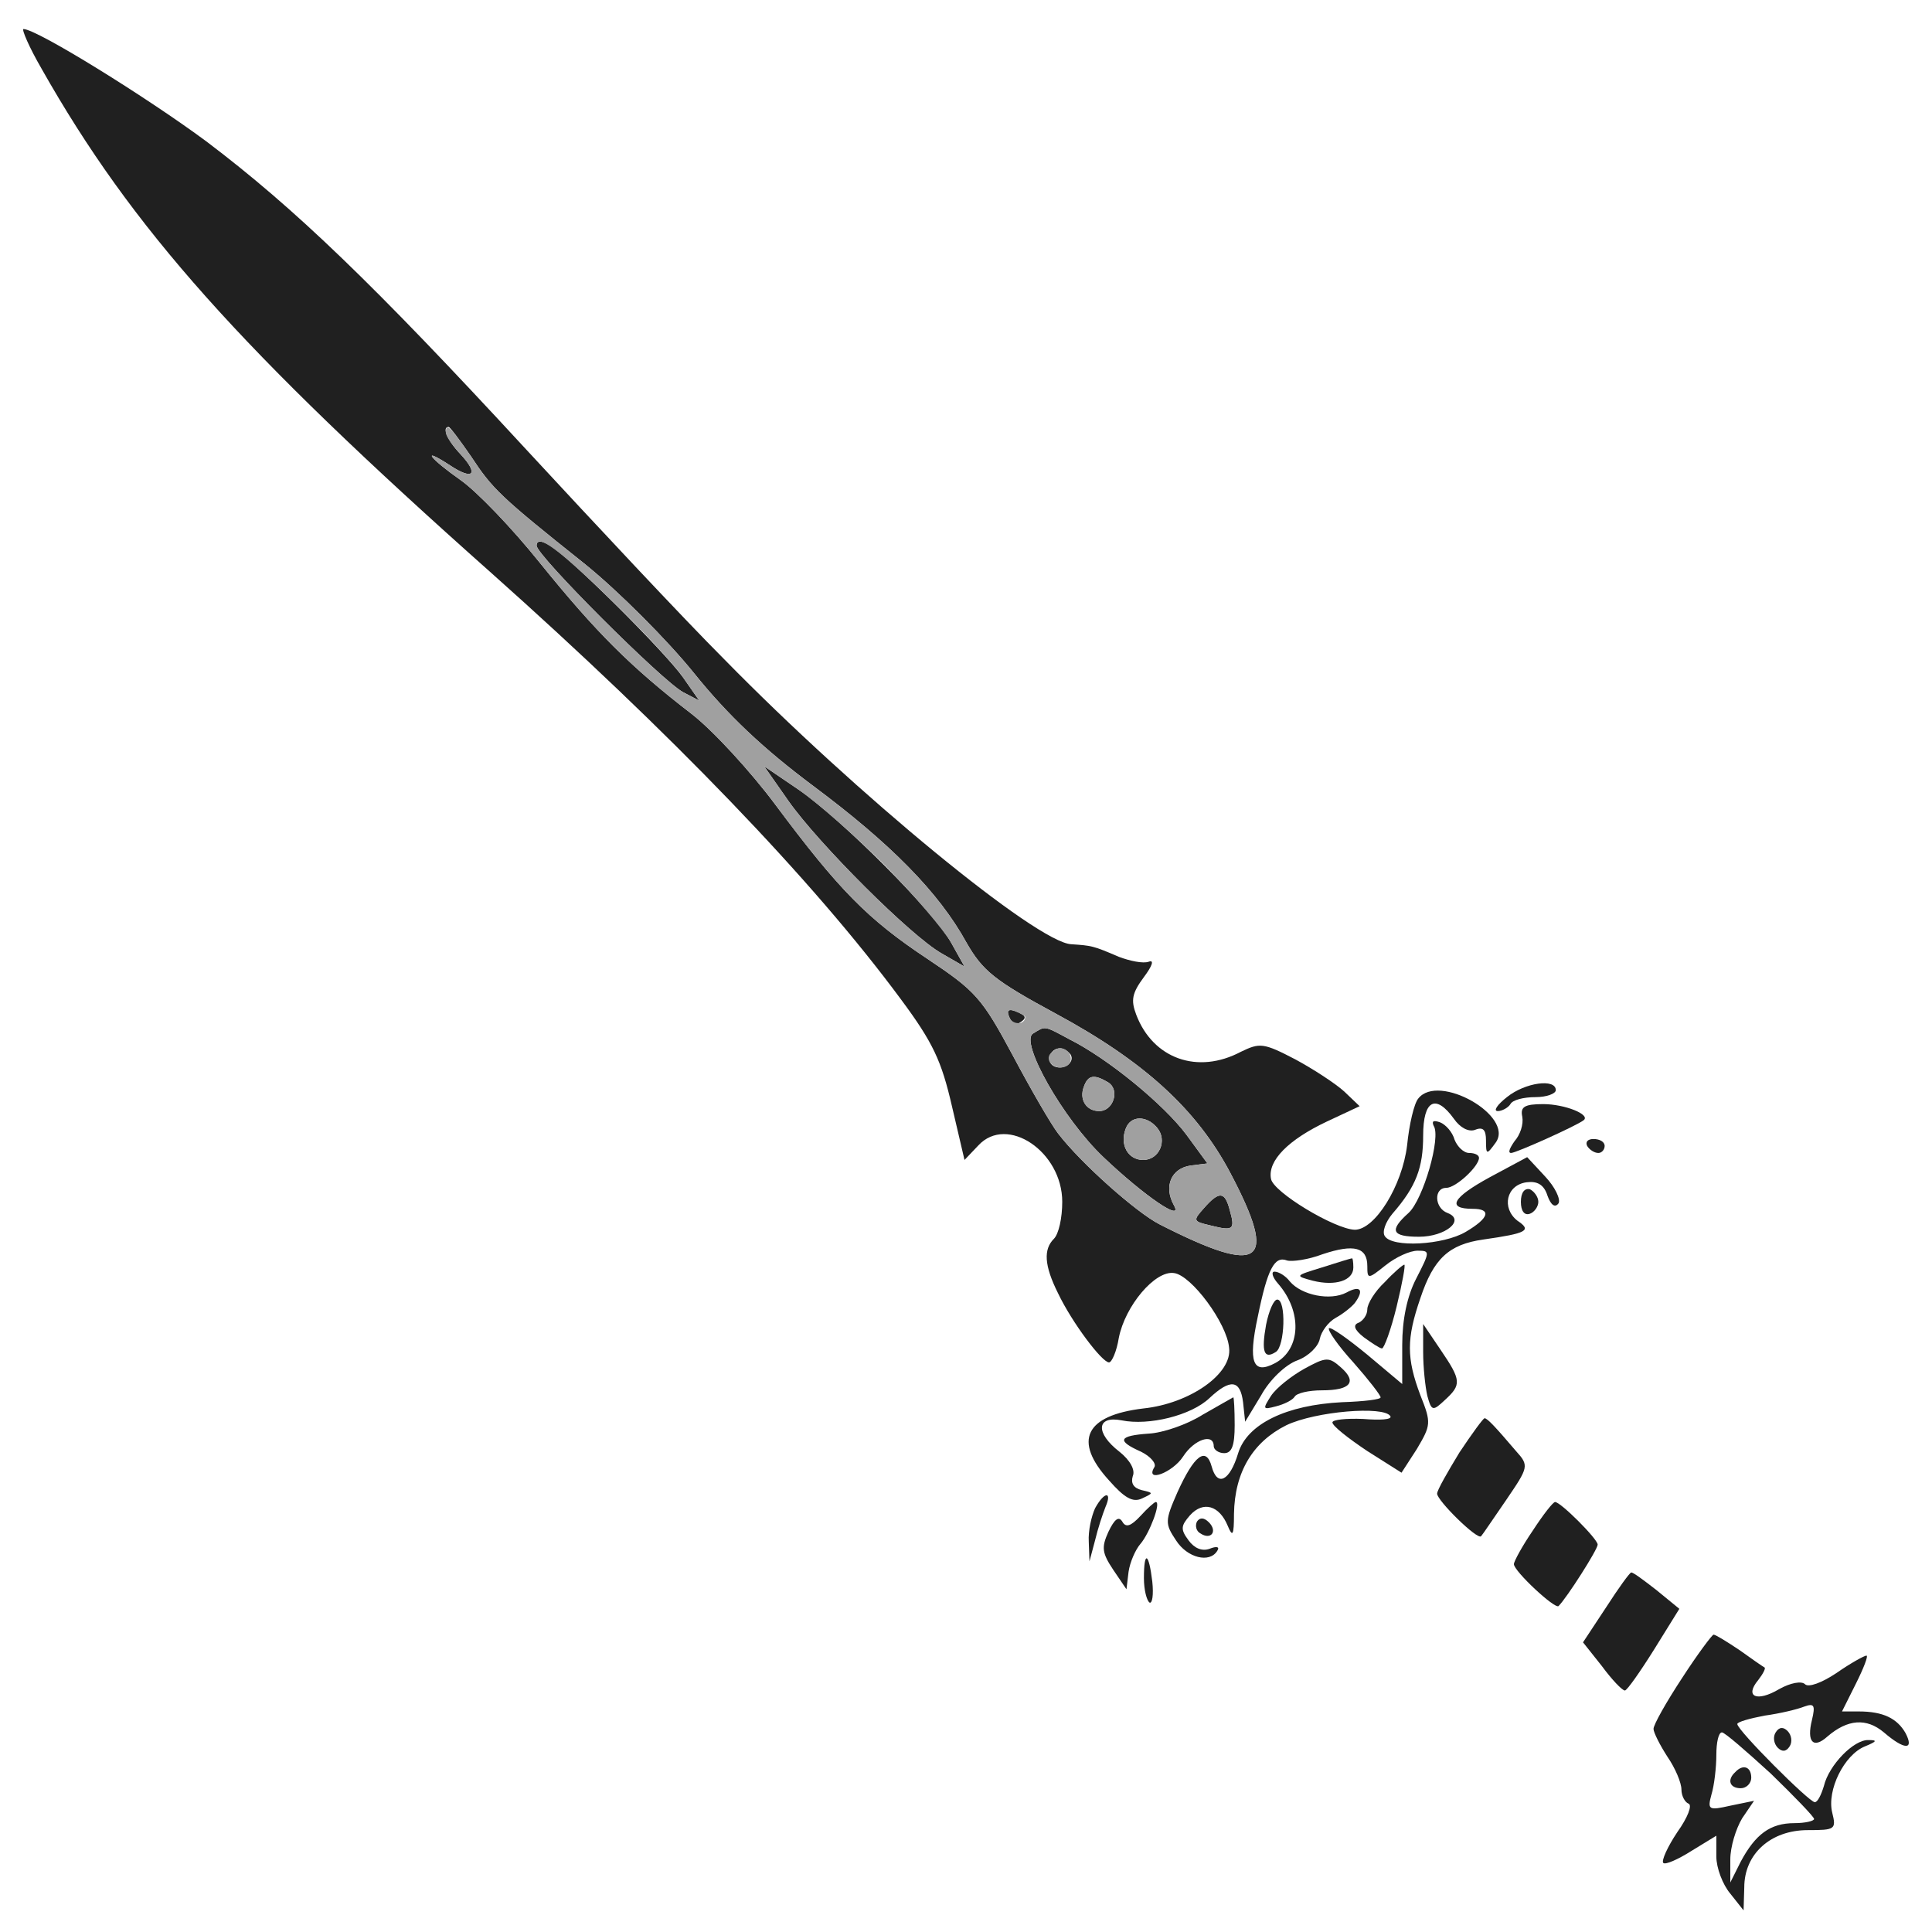 <svg version="1.0" xmlns="http://www.w3.org/2000/svg" viewBox="28 33 512 512">
    <g transform="scale(1.85)">
        <g transform="translate(0,300) scale(0.1,-0.1)" fill="#202020" stroke="none">
            <path d="M211 2723 c129 -228 285 -403 644 -722 257 -229 460 -439 587 -611 46 -62 58 -88 73 -153 l18 -77 20 21 c41 44 120 -9 120 -81 0 -23 -5 -46 -12 -53 -15 -15 -14 -38 6 -78 20 -42 63 -99 73 -99 4 0 11 16 14 35 9 46 52 97 79 93 25 -3 76 -72 79 -107 5 -37 -56 -80 -123 -87 -83 -10 -101 -46 -49 -103 22 -25 34 -32 47 -26 17 8 17 8 0 12 -12 3 -16 10 -13 20 4 9 -4 23 -19 35 -35 27 -33 52 3 45 39 -8 100 7 126 32 30 28 44 26 48 -6 l3 -28 23 38 c12 22 35 44 52 50 16 6 30 20 32 31 2 10 12 24 23 30 11 6 23 16 27 21 14 19 8 26 -12 15 -23 -12 -64 -4 -81 16 -6 8 -16 14 -22 14 -5 0 -3 -8 5 -17 35 -40 33 -94 -4 -114 -32 -17 -39 1 -25 66 14 69 24 88 42 81 7 -2 30 1 51 9 45 15 64 10 64 -17 0 -19 1 -19 26 1 15 12 35 21 46 21 18 0 18 -1 -2 -40 -13 -25 -20 -59 -20 -95 l0 -56 -50 42 c-28 23 -52 40 -55 38 -2 -3 13 -25 35 -49 22 -25 39 -47 39 -50 1 -3 -24 -6 -55 -7 -80 -4 -136 -31 -149 -73 -12 -40 -30 -49 -38 -19 -8 29 -25 16 -49 -37 -18 -41 -18 -45 -2 -69 16 -25 48 -33 59 -15 4 6 -1 7 -11 3 -11 -4 -22 1 -30 12 -12 16 -11 21 2 36 19 21 42 14 54 -15 7 -17 9 -14 9 17 1 60 27 103 75 127 42 20 140 28 149 13 3 -5 -15 -6 -39 -4 -24 1 -44 -1 -44 -5 0 -5 23 -23 50 -41 l49 -31 22 34 c20 34 21 37 5 77 -20 53 -20 81 0 139 19 57 41 77 90 84 63 9 70 13 49 27 -23 18 -16 51 13 55 15 2 25 -3 30 -19 5 -14 11 -18 16 -11 3 6 -5 23 -19 38 l-26 28 -54 -29 c-53 -29 -62 -45 -24 -45 27 0 24 -13 -10 -33 -32 -19 -106 -23 -116 -6 -4 6 1 20 11 32 34 39 44 66 44 112 0 51 18 60 44 24 9 -13 21 -19 30 -16 12 5 16 0 16 -15 0 -21 1 -21 14 -3 27 38 -82 100 -111 63 -6 -7 -13 -37 -16 -67 -7 -58 -46 -121 -75 -121 -29 1 -117 54 -120 73 -5 26 25 56 80 82 l47 22 -22 21 c-12 11 -44 32 -70 46 -46 24 -51 24 -78 11 -62 -33 -126 -10 -150 53 -8 21 -6 31 11 54 12 16 15 25 7 22 -8 -3 -27 1 -43 7 -37 16 -39 16 -68 18 -49 2 -308 215 -497 408 -59 59 -187 196 -286 303 -216 234 -329 343 -456 439 -85 63 -243 161 -262 161 -3 0 8 -26 26 -57z m615 -555 c31 -47 41 -57 164 -155 47 -38 117 -108 155 -155 49 -61 100 -109 171 -162 110 -82 180 -152 220 -225 23 -40 40 -54 127 -101 128 -69 203 -138 251 -229 69 -131 45 -148 -102 -73 -33 17 -112 87 -145 130 -10 13 -39 63 -65 112 -44 82 -53 92 -122 138 -86 57 -127 99 -218 221 -35 47 -89 106 -120 130 -87 67 -137 117 -217 216 -40 50 -91 103 -114 119 -44 31 -58 49 -15 21 33 -22 42 -13 15 16 -19 20 -27 39 -17 39 2 0 16 -19 32 -42z"></path>
            <path d="M920 2040 c0 -14 180 -194 210 -210 l23 -12 -23 33 c-27 38 -166 176 -192 190 -12 7 -18 6 -18 -1z"></path>
            <path d="M1281 1674 c43 -61 175 -193 219 -218 l33 -19 -19 34 c-25 45 -157 177 -218 219 l-50 34 35 -50z"></path>
            <path d="M1597 1365 c3 -8 9 -12 14 -9 12 7 11 11 -5 17 -10 4 -13 1 -9 -8z"></path>
            <path d="M1631 1341 c-19 -12 43 -122 101 -177 59 -56 115 -94 101 -69 -15 27 -4 53 24 57 l24 3 -30 41 c-32 43 -112 109 -168 137 -37 20 -34 19 -52 8z m54 -30 c7 -12 -12 -24 -25 -16 -11 7 -4 25 10 25 5 0 11 -4 15 -9z m54 -40 c17 -11 7 -41 -13 -41 -19 0 -29 17 -22 35 6 17 15 18 35 6z m70 -65 c15 -18 3 -46 -20 -46 -22 0 -34 22 -25 45 7 19 30 19 45 1z"></path>
            <path d="M1876 1091 c-16 -18 -16 -19 10 -25 32 -8 35 -6 27 22 -7 27 -15 28 -37 3z"></path>
            <path d="M2310 1250 c-14 -11 -20 -20 -13 -20 6 0 15 5 18 10 3 6 19 10 36 10 16 0 29 5 29 10 0 17 -44 11 -70 -10z"></path>
            <path d="M2332 1222 c2 -11 -3 -26 -11 -35 -7 -10 -10 -17 -5 -17 7 0 94 39 104 47 10 8 -27 23 -58 23 -27 0 -33 -4 -30 -18z"></path>
            <path d="M2205 1209 c11 -16 -15 -106 -36 -125 -28 -25 -24 -34 15 -34 38 0 67 24 41 34 -19 7 -20 36 -2 36 14 0 47 31 47 43 0 4 -6 7 -14 7 -8 0 -17 9 -21 19 -3 11 -13 22 -21 25 -9 3 -12 2 -9 -5z"></path>
            <path d="M2425 1180 c3 -5 10 -10 16 -10 5 0 9 5 9 10 0 6 -7 10 -16 10 -8 0 -12 -4 -9 -10z"></path>
            <path d="M2330 1100 c0 -13 5 -20 13 -17 6 2 12 10 12 17 0 7 -6 15 -12 18 -8 2 -13 -5 -13 -18z"></path>
            <path d="M2045 1006 c-39 -12 -39 -12 -13 -19 32 -8 58 0 58 19 0 8 -1 14 -2 13 -2 0 -21 -6 -43 -13z"></path>
            <path d="M2135 985 c-14 -13 -25 -31 -25 -39 0 -8 -6 -16 -12 -19 -9 -3 -7 -10 7 -21 11 -8 23 -16 26 -16 3 0 13 27 21 60 8 33 13 60 11 60 -2 0 -15 -11 -28 -25z"></path>
            <path d="M1965 924 c-7 -39 -3 -50 14 -39 13 8 15 75 2 75 -5 0 -12 -16 -16 -36z"></path>
            <path d="M2190 885 c0 -22 3 -50 6 -63 6 -22 8 -22 25 -6 24 22 24 28 -6 72 l-25 37 0 -40z"></path>
            <path d="M2020 861 c-18 -10 -40 -27 -48 -39 -12 -19 -12 -20 7 -15 12 3 24 9 27 14 3 5 20 9 39 9 41 0 51 12 27 33 -17 15 -21 15 -52 -2z"></path>
            <path d="M1874 795 c-22 -14 -57 -26 -77 -27 -43 -3 -47 -10 -11 -26 14 -7 22 -17 19 -22 -14 -23 26 -8 41 15 16 25 44 34 44 15 0 -5 7 -10 15 -10 11 0 15 11 15 40 0 22 -1 40 -2 40 -2 -1 -21 -12 -44 -25z"></path>
            <path d="M2242 741 c-17 -28 -32 -54 -32 -59 0 -10 58 -67 63 -61 2 2 18 26 36 52 32 47 33 49 14 70 -29 34 -41 47 -45 47 -2 0 -18 -22 -36 -49z"></path>
            <path d="M1720 661 c-5 -11 -10 -32 -9 -48 l1 -28 8 30 c4 17 11 38 15 48 10 23 -2 22 -15 -2z"></path>
            <path d="M1785 650 c-14 -15 -21 -17 -26 -8 -5 8 -11 4 -20 -15 -10 -22 -9 -30 7 -54 l19 -28 3 25 c2 14 10 32 17 40 13 15 30 60 22 60 -2 0 -12 -9 -22 -20z"></path>
            <path d="M2347 629 c-15 -22 -27 -44 -27 -48 0 -10 59 -65 64 -60 12 12 56 81 56 88 0 8 -53 61 -61 61 -3 0 -17 -18 -32 -41z"></path>
            <path d="M1866 642 c-3 -6 -1 -14 5 -17 15 -10 25 3 12 16 -7 7 -13 7 -17 1z"></path>
            <path d="M1790 561 c0 -17 4 -32 8 -35 4 -2 6 11 4 30 -5 42 -12 45 -12 5z"></path>
            <path d="M2452 519 l-33 -50 27 -34 c14 -19 29 -35 33 -35 3 0 22 27 42 59 l36 58 -33 27 c-18 14 -34 26 -36 25 -2 0 -18 -22 -36 -50z"></path>
            <path d="M2561 418 c-23 -35 -41 -67 -41 -73 0 -5 9 -23 20 -40 11 -16 20 -37 20 -47 0 -9 5 -18 10 -20 6 -2 -1 -20 -16 -41 -14 -21 -23 -41 -20 -44 3 -3 21 5 40 17 l36 22 0 -30 c0 -16 9 -40 20 -53 l19 -24 1 33 c0 48 38 82 91 82 39 0 41 1 35 25 -8 32 17 83 47 95 17 7 18 9 5 9 -21 1 -57 -36 -64 -66 -4 -13 -9 -23 -13 -23 -8 0 -111 103 -111 112 0 3 18 8 39 12 22 3 47 9 57 13 14 5 16 2 11 -19 -8 -32 2 -42 22 -24 29 25 56 27 81 6 29 -25 44 -26 31 -1 -12 21 -32 31 -67 31 l-24 0 20 40 c11 22 18 40 15 40 -3 0 -23 -11 -43 -25 -21 -14 -40 -21 -45 -16 -5 5 -21 2 -37 -7 -32 -19 -50 -11 -30 13 7 9 11 17 9 18 -2 1 -18 12 -36 25 -18 12 -34 22 -37 22 -2 0 -23 -28 -45 -62z m127 -137 c34 -33 62 -62 62 -65 0 -3 -13 -6 -28 -6 -35 0 -56 -16 -77 -55 l-15 -30 0 33 c0 18 8 44 17 59 l17 25 -34 -7 c-31 -7 -33 -6 -27 16 4 13 7 39 7 57 0 17 3 32 8 32 4 0 35 -27 70 -59z"></path>
            <path d="M2637 283 c-12 -11 -8 -23 8 -23 8 0 15 7 15 15 0 16 -12 20 -23 8z"></path>
            <path d="M2695 340 c-4 -6 -3 -16 3 -22 6 -6 12 -6 17 2 4 6 3 16 -3 22 -6 6 -12 6 -17 -2z"></path>
        </g>
        <g transform="translate(0,300) scale(0.1,-0.1)" fill="#A0A0A0" stroke="none">
            <path d="M790 2202 c0 -5 9 -18 21 -31 27 -29 18 -38 -15 -16 -43 28 -29 10 15 -21 23 -16 74 -69 114 -119 80 -99 130 -149 217 -216 31 -24 85 -83 120 -130 91 -122 132 -164 218 -221 69 -46 78 -56 122 -138 26 -49 55 -99 65 -112 33 -43 112 -113 145 -130 147 -75 171 -58 102 73 -48 91 -123 160 -251 229 -87 47 -104 61 -127 101 -40 73 -110 143 -220 225 -71 53 -122 101 -171 162 -38 47 -108 117 -155 155 -123 98 -133 108 -164 155 -29 42 -36 49 -36 34z m241 -244 c41 -40 86 -88 99 -107 l23 -33 -23 12 c-30 16 -210 196 -210 210 0 18 31 -4 111 -82z m389 -377 c41 -42 83 -91 94 -110 l19 -34 -33 19 c-44 25 -176 157 -219 218 l-35 50 50 -34 c27 -19 83 -68 124 -109z m200 -216 c0 -12 -19 -12 -23 0 -4 9 -1 12 9 8 7 -3 14 -7 14 -8z m63 -32 c56 -28 136 -94 168 -137 l30 -41 -24 -3 c-28 -4 -39 -30 -24 -57 14 -25 -42 13 -101 69 -58 55 -120 165 -101 177 18 11 15 12 52 -8z m230 -245 c8 -28 5 -30 -27 -22 -26 6 -26 7 -10 25 22 25 30 24 37 -3z"></path>
            <path d="M1655 1311 c-7 -12 12 -24 25 -16 11 7 4 25 -10 25 -5 0 -11 -4 -15 -9z"></path>
            <path d="M1704 1265 c-7 -18 3 -35 22 -35 20 0 30 30 13 41 -20 12 -29 11 -35 -6z"></path>
            <path d="M1764 1205 c-9 -23 3 -45 25 -45 23 0 35 28 20 46 -15 18 -38 18 -45 -1z"></path>
        </g>
    </g>
</svg>
